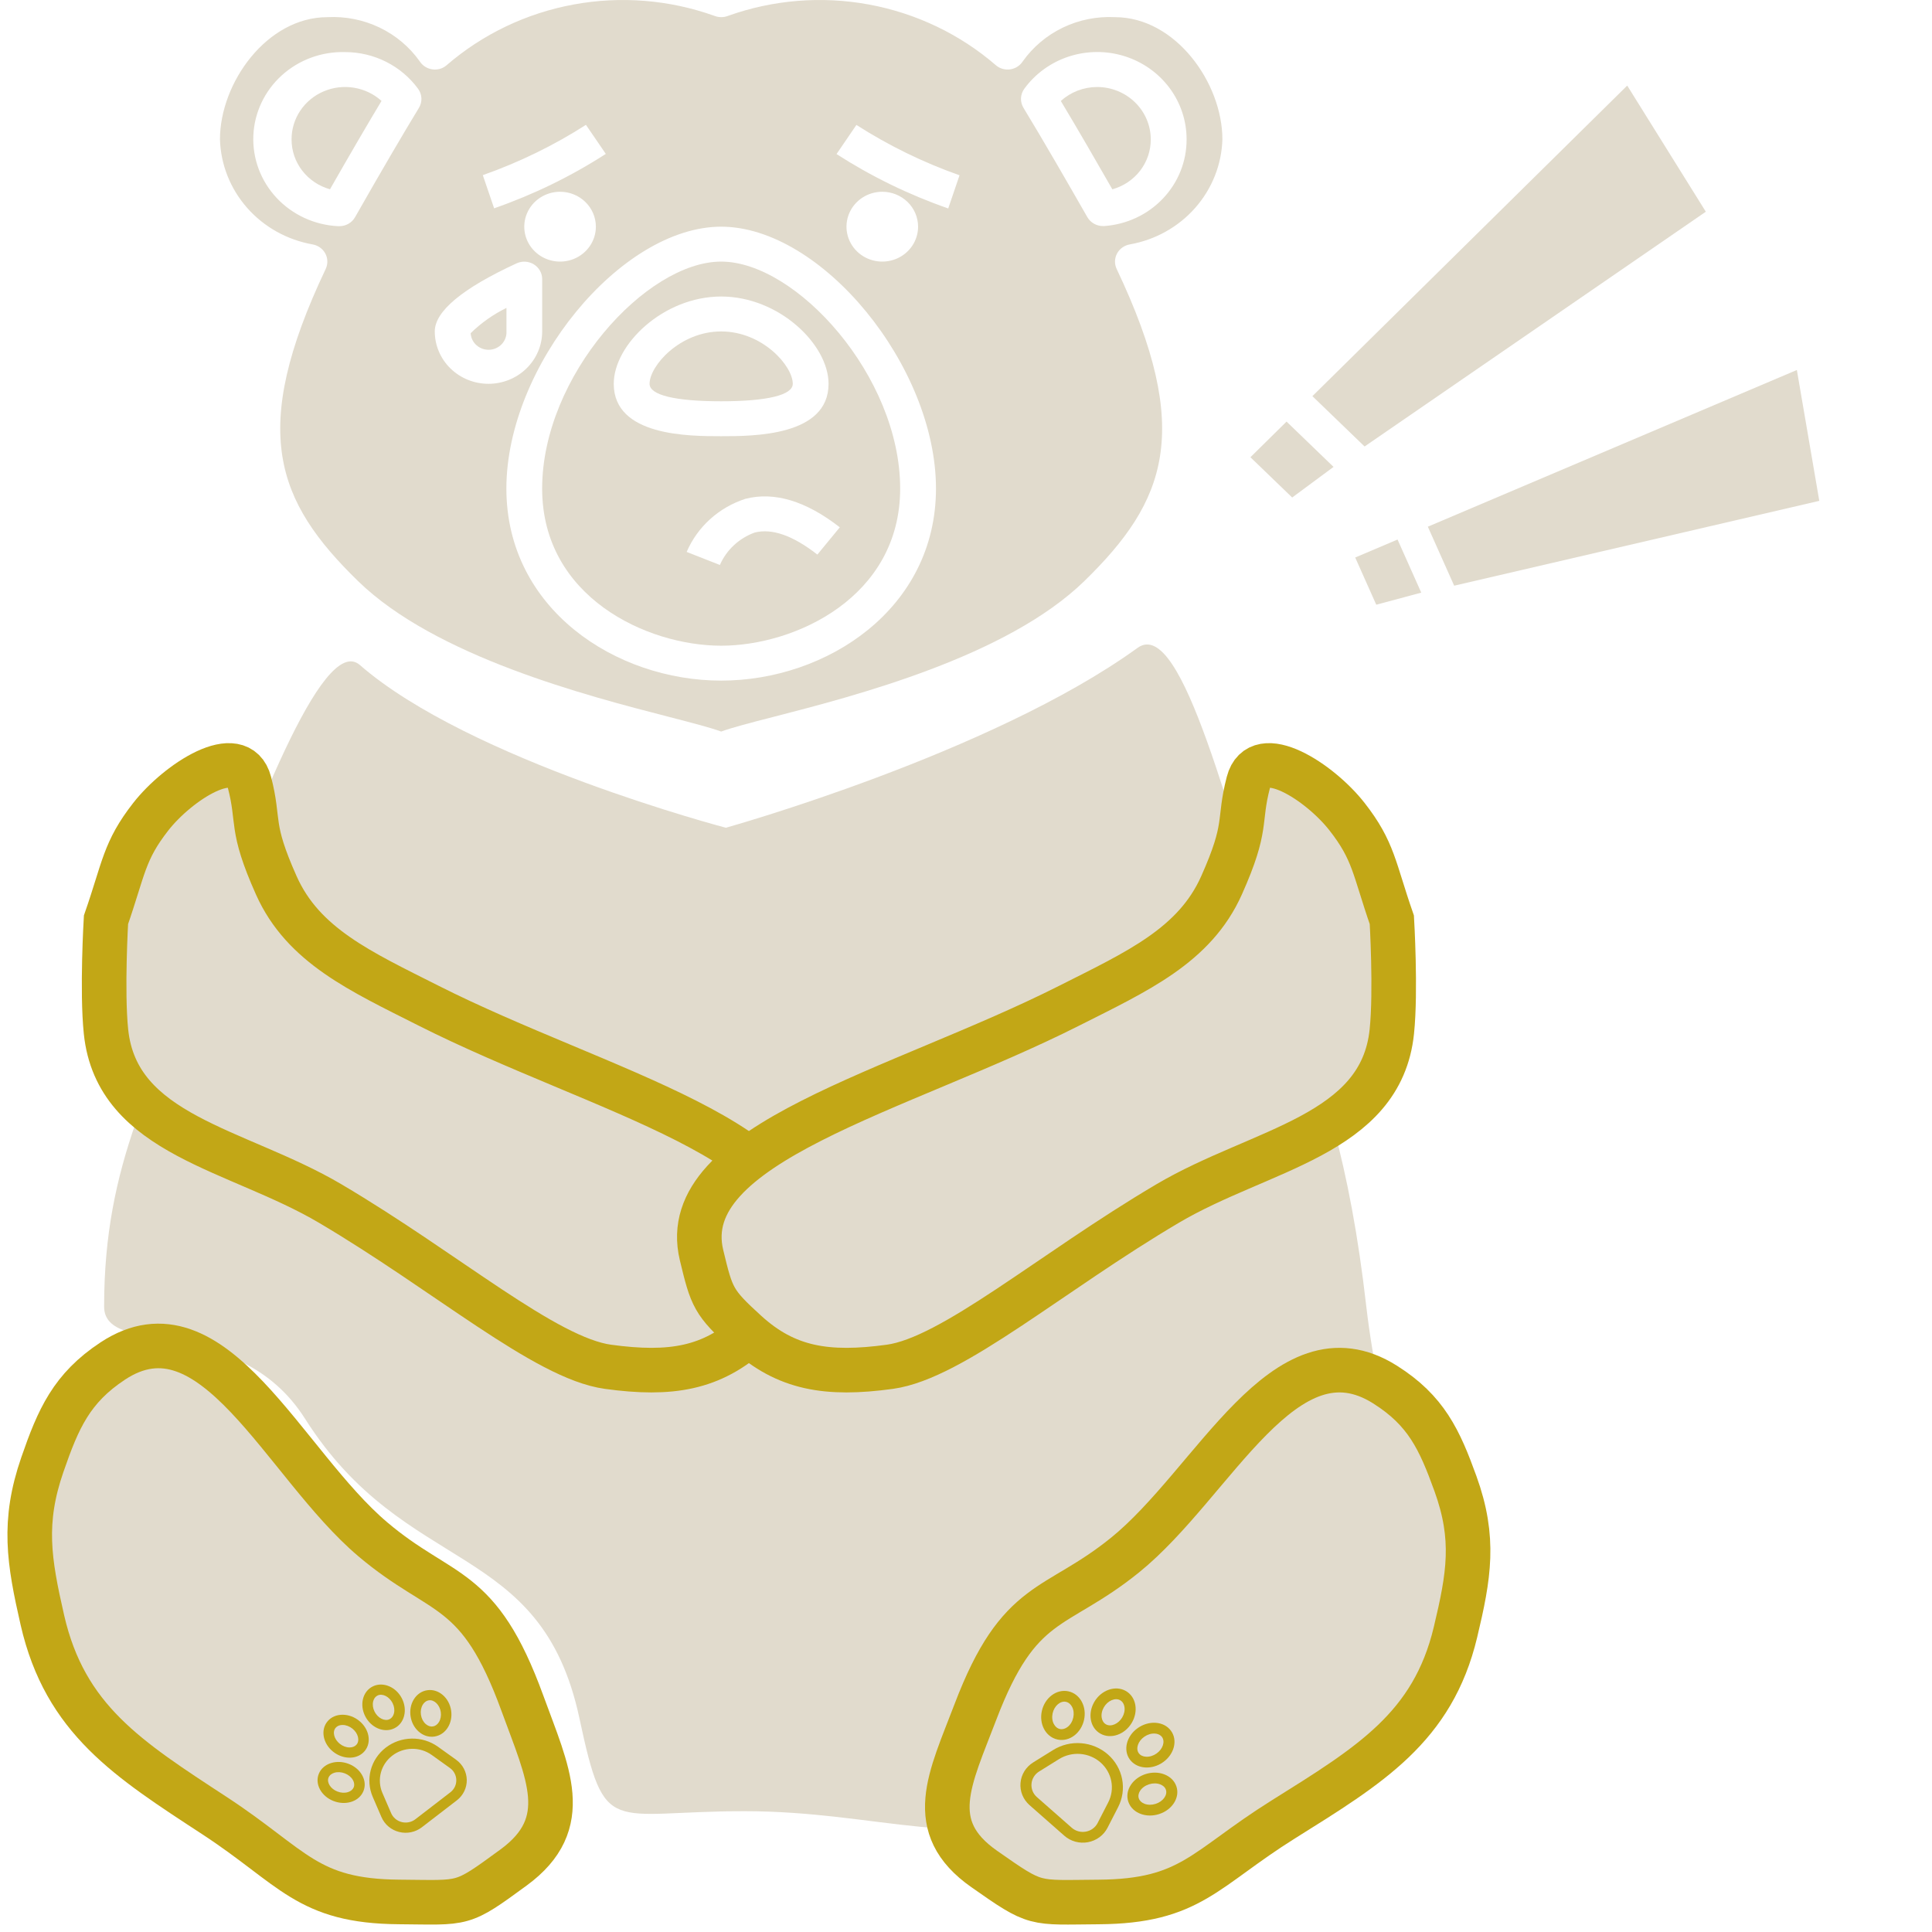 <svg width="130" height="130" viewBox="0 0 130 130" fill="none" xmlns="http://www.w3.org/2000/svg">
<path d="M48.525 17.602C43.488 17.602 36.48 25.299 36.48 32.875C36.48 40.168 43.524 43.448 48.525 43.448C53.526 43.448 60.57 40.168 60.57 32.875C60.57 25.299 53.562 17.602 48.525 17.602ZM54.999 37.317C53.364 36.039 51.949 35.538 50.784 35.833C50.261 36.022 49.784 36.313 49.381 36.689C48.978 37.064 48.658 37.516 48.44 38.016L46.204 37.138C46.563 36.302 47.101 35.55 47.783 34.933C48.465 34.317 49.274 33.85 50.156 33.565C52.102 33.066 54.237 33.71 56.508 35.482L54.999 37.317ZM48.525 29.351C46.357 29.351 41.298 29.351 41.298 25.826C41.298 23.182 44.634 19.952 48.525 19.952C52.417 19.952 55.752 23.182 55.752 25.826C55.752 29.351 50.693 29.351 48.525 29.351Z" fill="#E1DBCD"/>
<path d="M31.67 22.419C31.686 22.73 31.828 23.023 32.065 23.232C32.303 23.442 32.615 23.55 32.935 23.535C33.254 23.519 33.554 23.381 33.769 23.149C33.983 22.918 34.095 22.613 34.079 22.301V20.718C33.187 21.155 32.374 21.729 31.67 22.419Z" fill="#E1DBCD"/>
<path d="M19.619 9.378C19.616 10.136 19.867 10.874 20.334 11.48C20.8 12.086 21.457 12.527 22.204 12.736C23.571 10.344 24.733 8.351 25.672 6.791C25.157 6.326 24.514 6.017 23.822 5.903C23.13 5.789 22.419 5.874 21.776 6.149C21.133 6.424 20.586 6.876 20.203 7.449C19.82 8.023 19.617 8.693 19.619 9.378Z" fill="#E1DBCD"/>
<path d="M48.526 22.302C45.742 22.302 43.708 24.62 43.708 25.826C43.708 26.584 45.42 27.001 48.526 27.001C51.632 27.001 53.344 26.584 53.344 25.826C53.344 24.62 51.309 22.302 48.526 22.302Z" fill="#E1DBCD"/>
<path d="M73.819 5.854C72.914 5.858 72.043 6.193 71.38 6.794C72.52 8.693 73.817 10.934 74.848 12.739C75.595 12.53 76.252 12.089 76.719 11.482C77.185 10.876 77.436 10.137 77.432 9.379C77.432 8.444 77.052 7.548 76.374 6.887C75.696 6.226 74.777 5.854 73.819 5.854Z" fill="#E1DBCD"/>
<path d="M76.026 16.445C77.737 16.141 79.289 15.274 80.422 13.988C81.556 12.701 82.202 11.074 82.252 9.379C82.252 5.576 79.095 1.155 75.025 1.155C73.816 1.093 72.61 1.333 71.523 1.855C70.436 2.376 69.504 3.161 68.816 4.133C68.723 4.276 68.6 4.398 68.454 4.49C68.309 4.582 68.145 4.642 67.973 4.667C67.801 4.692 67.626 4.68 67.459 4.632C67.293 4.584 67.139 4.501 67.009 4.388C64.593 2.301 61.643 0.89 58.471 0.304C55.3 -0.281 52.025 -0.018 48.994 1.065C48.697 1.183 48.364 1.183 48.066 1.065C45.036 -0.018 41.761 -0.281 38.59 0.304C35.419 0.889 32.469 2.3 30.053 4.388C29.924 4.501 29.77 4.585 29.604 4.633C29.437 4.681 29.261 4.693 29.09 4.667C28.918 4.642 28.754 4.582 28.608 4.49C28.463 4.398 28.339 4.276 28.247 4.133C27.558 3.159 26.625 2.374 25.536 1.852C24.447 1.331 23.239 1.091 22.028 1.155C17.958 1.155 14.801 5.576 14.801 9.379C14.851 11.074 15.497 12.701 16.631 13.988C17.764 15.274 19.316 16.141 21.027 16.445C21.209 16.476 21.381 16.547 21.531 16.653C21.68 16.759 21.803 16.897 21.889 17.057C21.975 17.216 22.022 17.393 22.026 17.573C22.031 17.753 21.993 17.932 21.916 18.096C16.736 29.01 18.585 33.73 24.084 39.093C29.302 44.182 39.494 46.814 44.97 48.227C46.576 48.642 47.754 48.946 48.526 49.224C49.298 48.946 50.477 48.637 52.083 48.227C57.559 46.817 67.751 44.182 72.969 39.093C78.468 33.73 80.317 29.01 75.137 18.096C75.06 17.932 75.022 17.753 75.026 17.573C75.031 17.393 75.078 17.216 75.164 17.057C75.25 16.897 75.373 16.759 75.522 16.653C75.672 16.547 75.844 16.476 76.026 16.445ZM28.185 7.264C27.107 9.037 25.656 11.511 23.891 14.615C23.787 14.798 23.634 14.95 23.449 15.057C23.264 15.163 23.053 15.219 22.838 15.219C22.806 15.219 22.772 15.219 22.74 15.219C21.159 15.138 19.675 14.453 18.609 13.312C17.544 12.171 16.982 10.666 17.047 9.124C17.112 7.582 17.798 6.127 18.956 5.075C20.114 4.023 21.65 3.459 23.232 3.505C24.191 3.507 25.135 3.732 25.986 4.161C26.838 4.59 27.573 5.211 28.13 5.972C28.267 6.158 28.346 6.38 28.356 6.61C28.366 6.84 28.306 7.067 28.185 7.264ZM57.626 8.406C59.796 9.796 62.125 10.933 64.565 11.794L63.804 14.026C61.157 13.105 58.634 11.876 56.289 10.366L57.626 8.406ZM61.776 15.253C61.776 15.717 61.635 16.172 61.37 16.558C61.105 16.945 60.729 17.246 60.289 17.424C59.849 17.601 59.364 17.648 58.897 17.557C58.43 17.467 58 17.243 57.663 16.914C57.327 16.586 57.097 16.167 57.004 15.711C56.911 15.255 56.959 14.783 57.141 14.354C57.324 13.924 57.632 13.557 58.029 13.299C58.425 13.041 58.89 12.903 59.367 12.903C60.006 12.903 60.618 13.151 61.07 13.591C61.522 14.032 61.776 14.63 61.776 15.253ZM39.427 8.401L40.764 10.356C38.419 11.867 35.895 13.096 33.249 14.017L32.487 11.785C34.928 10.925 37.257 9.79 39.427 8.401ZM40.095 15.253C40.095 15.717 39.954 16.172 39.689 16.558C39.424 16.945 39.048 17.246 38.608 17.424C38.168 17.601 37.683 17.648 37.216 17.557C36.749 17.467 36.32 17.243 35.983 16.914C35.646 16.586 35.416 16.167 35.323 15.711C35.23 15.255 35.278 14.783 35.461 14.354C35.643 13.924 35.952 13.557 36.348 13.299C36.744 13.041 37.21 12.903 37.686 12.903C38.325 12.903 38.938 13.151 39.389 13.591C39.841 14.032 40.095 14.63 40.095 15.253ZM29.255 22.302C29.255 20.948 31.107 19.404 34.76 17.72C34.944 17.635 35.146 17.597 35.349 17.608C35.551 17.62 35.747 17.681 35.919 17.787C36.091 17.892 36.232 18.038 36.331 18.212C36.429 18.385 36.481 18.579 36.482 18.777V22.302C36.482 23.236 36.101 24.133 35.423 24.794C34.746 25.455 33.827 25.826 32.868 25.826C31.91 25.826 30.991 25.455 30.313 24.794C29.635 24.133 29.255 23.236 29.255 22.302ZM48.526 45.797C41.42 45.797 34.073 40.964 34.073 32.875C34.073 24.639 41.773 15.253 48.526 15.253C55.28 15.253 62.98 24.639 62.98 32.875C62.98 40.964 55.633 45.797 48.526 45.797ZM74.313 15.21C74.281 15.21 74.247 15.21 74.215 15.21C74 15.21 73.789 15.154 73.604 15.048C73.419 14.941 73.266 14.789 73.162 14.605C71.957 12.5 70.242 9.515 68.868 7.256C68.749 7.06 68.69 6.834 68.7 6.606C68.71 6.379 68.787 6.159 68.923 5.973C69.662 4.957 70.713 4.197 71.924 3.802C73.136 3.408 74.445 3.399 75.661 3.779C76.877 4.158 77.938 4.905 78.69 5.912C79.442 6.919 79.846 8.133 79.843 9.379C79.849 10.853 79.281 12.274 78.255 13.356C77.229 14.439 75.82 15.101 74.313 15.21Z" fill="#E1DBCD"/>
<path d="M85.781 63.843C82.863 55.842 79.613 41.373 76.542 43.595C66.704 50.715 48.84 55.697 48.84 55.697C48.84 55.697 31.58 51.169 24.216 44.748C21.668 42.526 16.786 55.876 13.776 63.843C10.325 72.978 7.006 78.16 7.006 87.918C7.006 91.424 16.004 88.335 20.522 95.458C27.322 106.178 36.405 103.526 38.99 115.627C40.719 123.717 40.953 121.871 50.086 121.871C59.219 121.871 64.778 124.676 73.473 121.871C81.851 119.168 88.023 116.815 91.936 108.907C95.569 101.565 92.872 96.061 91.936 87.918C90.827 78.276 89.106 72.958 85.781 63.843Z" fill="#E1DBCD"/>
<path d="M2.851 98.551C3.923 95.453 4.82 93.406 7.587 91.58C14.346 87.121 19.087 98.503 25.089 103.579C29.802 107.564 32.194 106.484 35.154 114.617C36.859 119.303 38.625 122.678 34.562 125.655C30.998 128.266 31.313 128.01 26.866 127.978C20.645 127.934 19.761 125.655 14.433 122.169C8.617 118.365 4.381 115.701 2.851 109.008C1.94 105.024 1.513 102.418 2.851 98.551Z" fill="#E1DBCD" stroke="#C2A716" stroke-width="3"/>
<path d="M97.934 99.832C96.862 96.869 95.965 94.91 93.198 93.164C86.439 88.898 81.698 99.786 75.696 104.641C70.983 108.453 68.591 107.42 65.631 115.199C63.926 119.681 62.16 122.91 66.223 125.757C69.787 128.254 69.472 128.01 73.92 127.98C80.141 127.937 81.024 125.757 86.352 122.423C92.168 118.784 96.404 116.236 97.934 109.834C98.845 106.023 99.272 103.531 97.934 99.832Z" fill="#E1DBCD" stroke="#C2A716" stroke-width="3"/>
<g clip-path="url(#clip0_1666_12393)">
<path d="M29.47 117.534C28.958 117.168 28.337 116.975 27.703 116.986C27.068 116.997 26.455 117.21 25.957 117.594C25.459 117.977 25.103 118.51 24.945 119.109C24.787 119.709 24.835 120.342 25.082 120.913L25.669 122.272C25.775 122.516 25.937 122.733 26.142 122.906C26.348 123.079 26.592 123.203 26.855 123.269C27.118 123.335 27.393 123.341 27.658 123.286C27.924 123.231 28.173 123.117 28.386 122.953L30.737 121.143C30.951 120.979 31.122 120.769 31.238 120.53C31.355 120.291 31.413 120.028 31.408 119.764C31.403 119.499 31.336 119.239 31.211 119.003C31.086 118.768 30.907 118.564 30.689 118.407L29.47 117.534ZM30.703 119.775C30.706 119.934 30.672 120.092 30.602 120.236C30.532 120.379 30.429 120.505 30.3 120.603L27.949 122.413C27.822 122.512 27.672 122.58 27.513 122.613C27.353 122.646 27.188 122.642 27.03 122.603C26.873 122.563 26.726 122.489 26.603 122.385C26.48 122.281 26.382 122.151 26.319 122.004L25.732 120.645C25.545 120.214 25.509 119.734 25.628 119.281C25.748 118.827 26.017 118.424 26.394 118.134C26.771 117.844 27.235 117.682 27.715 117.674C28.195 117.666 28.665 117.811 29.052 118.089L30.271 118.962C30.403 119.055 30.511 119.178 30.585 119.319C30.66 119.46 30.701 119.616 30.703 119.775L30.703 119.775Z" fill="#C2A716"/>
<path d="M24.36 119.434C24.171 119.103 23.852 118.838 23.464 118.687C23.075 118.537 22.657 118.516 22.287 118.629C21.89 118.75 21.593 119.007 21.452 119.354C21.17 120.043 21.615 120.866 22.443 121.187C22.832 121.338 23.25 121.359 23.62 121.246C23.785 121.197 23.939 121.118 24.075 121.015C24.244 120.886 24.375 120.715 24.455 120.52C24.596 120.174 24.563 119.788 24.36 119.434ZM23.744 119.77C23.841 119.939 23.861 120.116 23.8 120.266C23.738 120.416 23.6 120.531 23.41 120.589C23.193 120.655 22.942 120.641 22.704 120.548C22.245 120.37 21.972 119.94 22.107 119.609C22.141 119.526 22.198 119.454 22.27 119.399C22.338 119.348 22.415 119.309 22.497 119.285C22.713 119.219 22.964 119.234 23.203 119.326C23.441 119.419 23.634 119.577 23.744 119.77Z" fill="#C2A716"/>
<path d="M23.514 118.27C23.835 118.272 24.124 118.179 24.351 118.004C24.419 117.952 24.481 117.892 24.536 117.827C25.019 117.254 24.852 116.339 24.164 115.787C23.841 115.527 23.45 115.383 23.061 115.381C22.646 115.378 22.283 115.536 22.04 115.824C21.557 116.396 21.723 117.312 22.411 117.864C22.734 118.123 23.126 118.267 23.514 118.27ZM22.584 116.261C22.607 116.234 22.632 116.21 22.659 116.189C22.762 116.11 22.9 116.068 23.057 116.069C23.284 116.07 23.518 116.159 23.716 116.318C24.098 116.624 24.224 117.115 23.991 117.39C23.886 117.515 23.718 117.583 23.519 117.582C23.292 117.581 23.058 117.492 22.86 117.333C22.478 117.027 22.352 116.536 22.584 116.261Z" fill="#C2A716"/>
<path d="M28.758 113.73C28.38 113.783 28.054 114.005 27.841 114.353C27.642 114.678 27.566 115.08 27.626 115.484C27.686 115.887 27.877 116.251 28.163 116.507C28.468 116.782 28.845 116.903 29.224 116.85C29.436 116.819 29.637 116.735 29.805 116.604C29.94 116.499 30.054 116.371 30.141 116.226C30.34 115.901 30.416 115.499 30.356 115.096C30.227 114.236 29.511 113.623 28.758 113.73ZM29.658 115.195C29.695 115.443 29.651 115.684 29.535 115.874C29.433 116.041 29.287 116.146 29.122 116.169C28.958 116.192 28.787 116.133 28.64 116.001C28.473 115.851 28.361 115.632 28.324 115.384C28.287 115.137 28.331 114.896 28.447 114.706C28.49 114.633 28.546 114.569 28.613 114.517C28.684 114.461 28.769 114.424 28.86 114.41C29.221 114.359 29.587 114.718 29.658 115.195Z" fill="#C2A716"/>
<path d="M26.518 116.301C26.596 116.264 26.67 116.218 26.738 116.166C26.965 115.991 27.125 115.739 27.197 115.434C27.285 115.065 27.232 114.66 27.049 114.294C26.658 113.513 25.784 113.142 25.1 113.467C24.757 113.631 24.515 113.939 24.421 114.334C24.334 114.703 24.386 115.108 24.57 115.474C24.961 116.255 25.835 116.626 26.518 116.301ZM25.204 115.172C25.091 114.947 25.057 114.705 25.108 114.489C25.144 114.34 25.218 114.219 25.321 114.14C25.348 114.119 25.378 114.1 25.41 114.085C25.738 113.929 26.198 114.163 26.415 114.595C26.528 114.82 26.561 115.063 26.51 115.279C26.465 115.468 26.358 115.611 26.209 115.682C25.881 115.839 25.42 115.605 25.204 115.172Z" fill="#C2A716"/>
</g>
<g clip-path="url(#clip1_1666_12393)">
<path d="M70.863 117.755C71.426 117.404 72.092 117.243 72.758 117.298C73.424 117.352 74.054 117.618 74.55 118.054C75.047 118.491 75.382 119.074 75.506 119.715C75.63 120.356 75.534 121.018 75.235 121.601L74.521 122.99C74.393 123.239 74.207 123.456 73.979 123.624C73.75 123.792 73.485 123.906 73.204 123.958C72.923 124.01 72.634 123.997 72.358 123.922C72.083 123.846 71.829 123.71 71.617 123.523L69.274 121.462C69.062 121.275 68.897 121.043 68.791 120.784C68.686 120.524 68.644 120.245 68.668 119.967C68.691 119.689 68.781 119.42 68.928 119.181C69.076 118.942 69.279 118.74 69.52 118.59L70.863 117.755ZM69.408 120.027C69.393 120.194 69.418 120.362 69.481 120.517C69.544 120.673 69.644 120.812 69.772 120.924L72.115 122.985C72.242 123.097 72.394 123.179 72.559 123.224C72.725 123.27 72.898 123.277 73.067 123.246C73.236 123.215 73.395 123.147 73.532 123.046C73.669 122.945 73.78 122.815 73.857 122.665L74.571 121.276C74.798 120.835 74.87 120.334 74.776 119.849C74.683 119.364 74.428 118.923 74.053 118.592C73.677 118.262 73.201 118.061 72.697 118.02C72.193 117.979 71.689 118.1 71.262 118.365L69.919 119.201C69.774 119.29 69.652 119.412 69.564 119.555C69.475 119.698 69.421 119.86 69.408 120.027L69.408 120.027Z" fill="#C2A716"/>
<path d="M76.097 120.096C76.32 119.761 76.673 119.504 77.092 119.371C77.511 119.239 77.952 119.245 78.333 119.389C78.742 119.543 79.035 119.834 79.159 120.208C79.406 120.951 78.88 121.785 77.987 122.067C77.568 122.2 77.127 122.194 76.746 122.05C76.576 121.987 76.419 121.894 76.284 121.776C76.115 121.629 75.99 121.441 75.92 121.231C75.796 120.857 75.859 120.454 76.097 120.096ZM76.72 120.49C76.606 120.662 76.573 120.846 76.627 121.008C76.681 121.17 76.818 121.3 77.014 121.374C77.237 121.458 77.501 121.46 77.758 121.378C78.253 121.222 78.571 120.788 78.452 120.431C78.422 120.342 78.368 120.262 78.296 120.2C78.228 120.142 78.15 120.096 78.065 120.065C77.843 119.981 77.578 119.979 77.321 120.061C77.064 120.142 76.85 120.294 76.72 120.49Z" fill="#C2A716"/>
<path d="M77.068 118.929C76.731 118.909 76.433 118.792 76.207 118.593C76.139 118.533 76.079 118.467 76.025 118.395C75.558 117.76 75.798 116.809 76.561 116.275C76.918 116.024 77.34 115.899 77.749 115.923C78.186 115.949 78.556 116.138 78.791 116.458C79.258 117.092 79.018 118.043 78.256 118.577C77.898 118.828 77.476 118.953 77.068 118.929ZM78.188 116.88C78.166 116.851 78.141 116.824 78.114 116.8C78.011 116.71 77.87 116.656 77.704 116.647C77.466 116.633 77.214 116.71 76.994 116.864C76.571 117.16 76.404 117.667 76.629 117.972C76.731 118.111 76.902 118.194 77.112 118.206C77.35 118.22 77.603 118.143 77.822 117.989C78.245 117.693 78.412 117.185 78.188 116.88Z" fill="#C2A716"/>
<path d="M71.879 113.803C72.273 113.885 72.6 114.14 72.799 114.52C72.984 114.876 73.036 115.303 72.944 115.723C72.852 116.143 72.626 116.512 72.308 116.763C71.967 117.031 71.562 117.133 71.168 117.051C70.947 117.005 70.742 116.902 70.575 116.754C70.44 116.635 70.33 116.492 70.248 116.334C70.062 115.979 70.011 115.551 70.103 115.131C70.299 114.236 71.096 113.64 71.879 113.803ZM70.829 115.283C70.773 115.541 70.801 115.797 70.91 116.004C71.005 116.187 71.152 116.307 71.323 116.342C71.494 116.378 71.678 116.327 71.842 116.198C72.028 116.052 72.161 115.83 72.218 115.572C72.274 115.314 72.246 115.057 72.137 114.85C72.097 114.771 72.042 114.7 71.975 114.64C71.905 114.576 71.818 114.532 71.724 114.512C71.347 114.433 70.938 114.786 70.829 115.283Z" fill="#C2A716"/>
<path d="M74.051 116.657C73.972 116.613 73.897 116.561 73.83 116.501C73.603 116.302 73.453 116.026 73.399 115.701C73.333 115.307 73.417 114.885 73.636 114.512C74.102 113.718 75.047 113.387 75.742 113.775C76.092 113.97 76.323 114.31 76.394 114.731C76.46 115.125 76.376 115.547 76.157 115.92C75.691 116.715 74.746 117.045 74.051 116.657ZM75.513 115.56C75.647 115.331 75.7 115.078 75.661 114.849C75.634 114.689 75.565 114.557 75.463 114.467C75.435 114.443 75.405 114.422 75.373 114.404C75.039 114.217 74.539 114.432 74.28 114.872C74.146 115.101 74.093 115.354 74.132 115.584C74.166 115.786 74.268 115.943 74.42 116.028C74.754 116.215 75.254 116 75.513 115.56Z" fill="#C2A716"/>
</g>
<path d="M10.147 54.951C11.956 52.637 16.077 49.926 16.784 52.637C17.49 55.347 16.785 55.529 18.593 59.578C20.402 63.627 24.257 65.358 28.848 67.675C40.309 73.46 55.39 76.93 53.581 84.449C52.891 87.319 52.792 87.628 50.564 89.655C47.889 92.088 45.135 92.547 40.912 91.969C36.69 91.39 30.054 85.606 22.212 80.979C15.963 77.292 7.856 76.411 7.132 69.411C6.849 66.676 7.132 61.891 7.132 61.891C8.338 58.421 8.338 57.264 10.147 54.951Z" fill="#E1DBCD" stroke="#C2A716" stroke-width="3"/>
<path d="M90.638 54.951C88.829 52.637 84.708 49.926 84.002 52.637C83.295 55.347 84.001 55.529 82.192 59.578C80.383 63.627 76.528 65.358 71.937 67.675C60.476 73.46 45.395 76.93 47.204 84.449C47.894 87.319 47.993 87.628 50.221 89.655C52.896 92.088 55.65 92.547 59.873 91.969C64.096 91.39 70.731 85.606 78.573 80.979C84.822 77.292 92.929 76.411 93.653 69.411C93.937 66.676 93.653 61.891 93.653 61.891C92.447 58.421 92.447 57.264 90.638 54.951Z" fill="#E1DBCD" stroke="#C2A716" stroke-width="3"/>
<path d="M109.492 5.759L88.308 26.656L91.82 30.043L114.781 14.246L109.492 5.759Z" fill="#E1DBCD"/>
<path d="M120.907 24.896L96.076 35.44L97.848 39.41L122.416 33.701L120.907 24.896Z" fill="#E1DBCD"/>
<path d="M89.731 31.417L86.569 28.368L84.138 30.766L86.948 33.476L89.731 31.417Z" fill="#E1DBCD"/>
<path d="M95.633 39.877L94.038 36.304L91.189 37.514L92.606 40.69L95.633 39.877Z" fill="#E1DBCD"/>
<defs>
<clipPath id="clip0_1666_12393">
<rect width="11.178" height="11.113" fill="white" transform="matrix(0.792 -0.61 0.629 0.777 18.688 117.494)"/>
</clipPath>
<clipPath id="clip1_1666_12393">
<rect width="11.755" height="11.724" fill="white" transform="matrix(-0.751 -0.661 -0.679 0.734 82.196 118.439)"/>
</clipPath>
</defs>
</svg>
